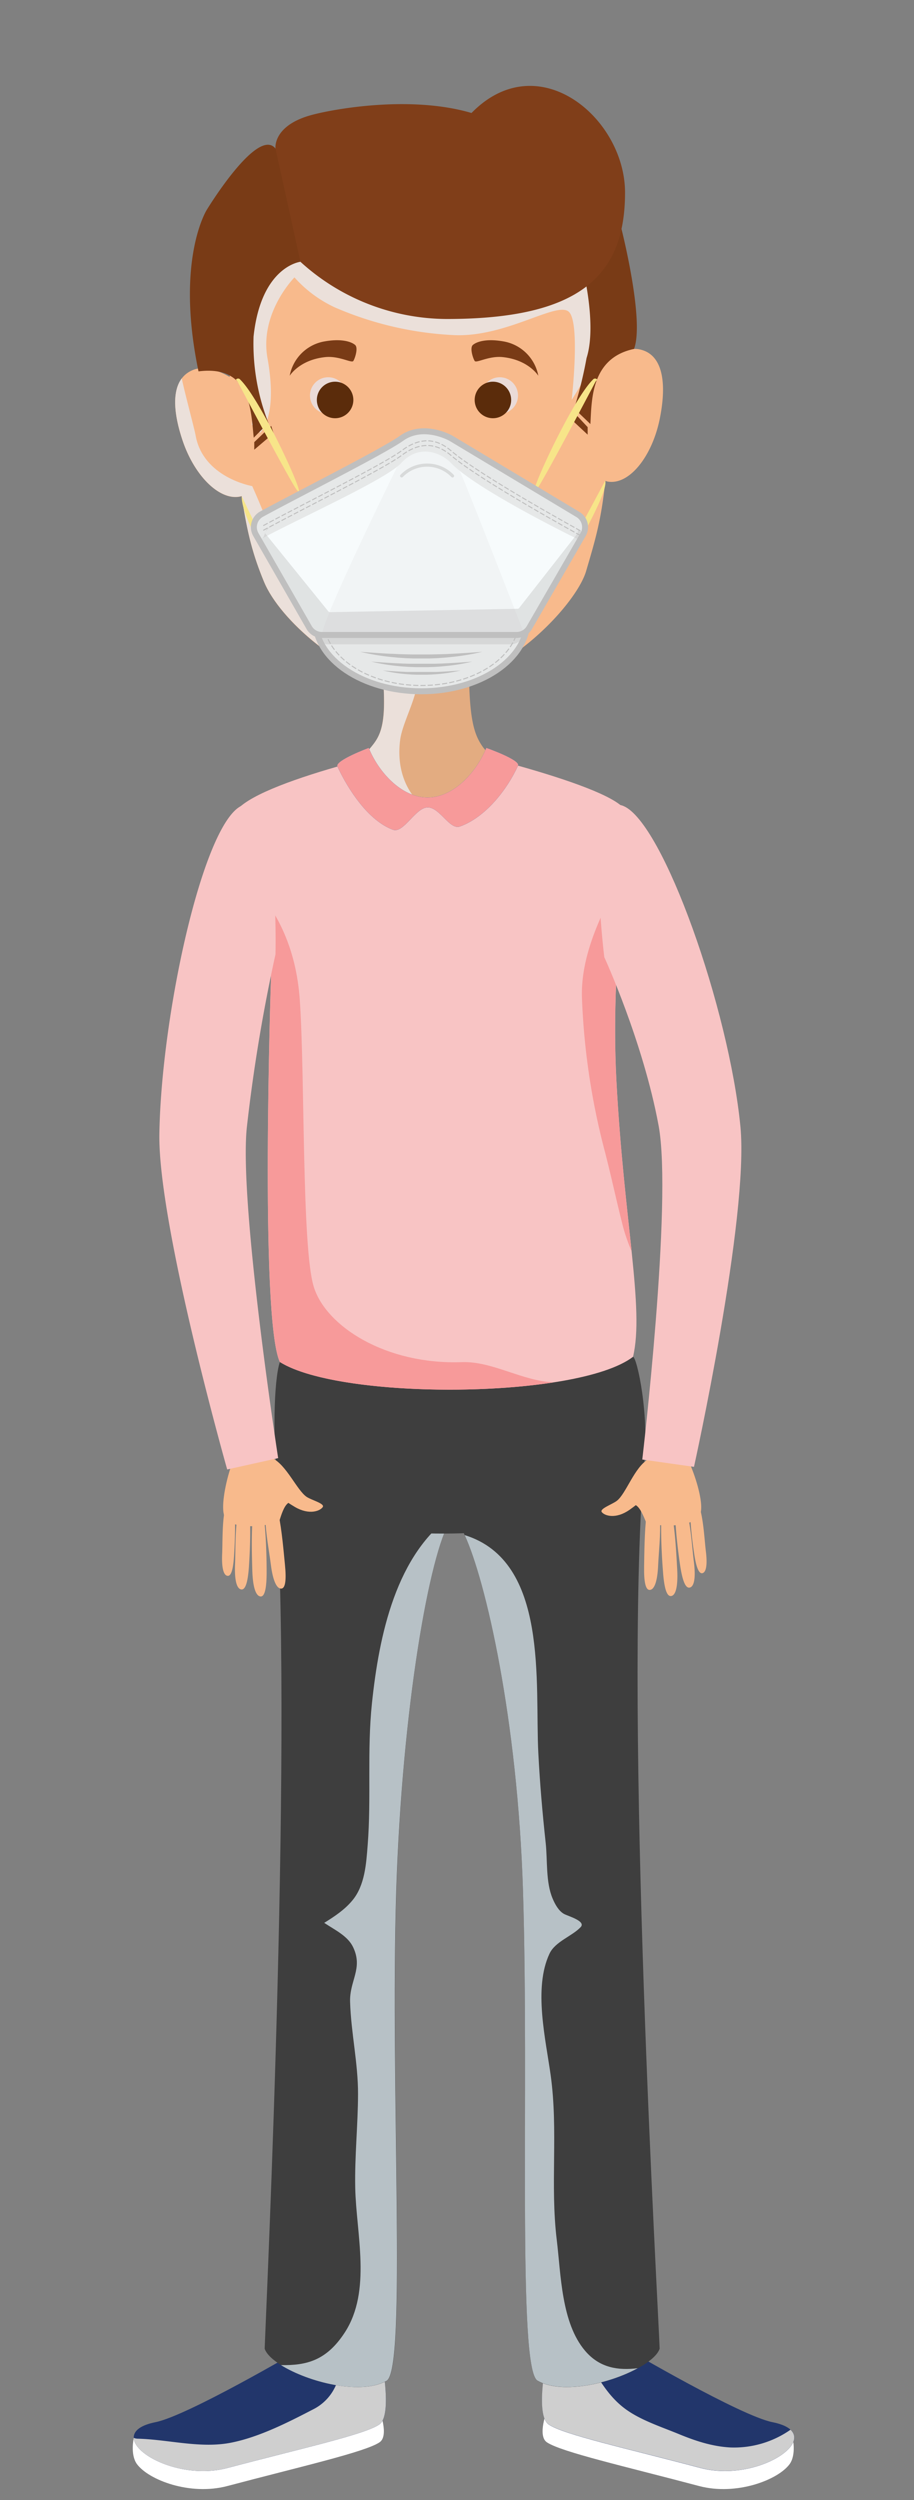 <svg xmlns="http://www.w3.org/2000/svg" xmlns:xlink="http://www.w3.org/1999/xlink" viewBox="0 0 300.52 821.26"><rect x="0" y="0" width="300.52" height="821.26" fill="#808080" stroke="none"/><defs><style>.cls-1,.cls-21,.cls-22,.cls-24,.cls-25{fill:none;}.cls-2{isolation:isolate;}.cls-3{fill:#fff;}.cls-4{fill:#22366b;}.cls-5{fill:#cfcfcf;}.cls-11,.cls-14,.cls-5,.cls-7{mix-blend-mode:multiply;}.cls-6{fill:#3e3e3e;}.cls-7{fill:#b7c1c6;}.cls-8{fill:#f8c4c4;}.cls-9{fill:#f79a9a;}.cls-10{fill:#e3ac81;}.cls-11{fill:#ebe0da;}.cls-12{fill:#f8ba8c;}.cls-13{fill:#793b16;}.cls-14{fill:#eadbd8;}.cls-15{fill:#5b2c0b;}.cls-16{fill:#803e19;}.cls-17{fill:#0874b7;}.cls-18{fill:#2b96f4;}.cls-19{fill:#f7e589;}.cls-20{fill:#e6e8e8;}.cls-21,.cls-22,.cls-24,.cls-25{stroke:#bfbfbf;stroke-miterlimit:10;}.cls-21{stroke-width:1.96px;}.cls-22{stroke-width:0.34px;stroke-dasharray:0 0.68 1.7 0 0 0;}.cls-23,.cls-26{fill:#bfbfbf;}.cls-23{opacity:0.4;}.cls-24,.cls-25{stroke-width:0.33px;}.cls-24{stroke-dasharray:1.63 0 0 0;}.cls-25{stroke-dasharray:0 0.64 1.63 0 0 0;}.cls-27{fill:#f7fbfc;}.cls-28{opacity:0.3;}.cls-29{clip-path:url(#clip-path);}.cls-30{opacity:0.5;}</style><clipPath id="clip-path"><path class="cls-1" d="M130.63,153.26s-24.68,50-24.77,55.33,66.38-.65,66.38-.65-20.52-52.84-21.18-53.37-7.58-19-7.58-19-8.42,2.81-8.93,4.6S129,148.21,130.63,153.26Z"/></clipPath></defs><g class="cls-2"><g id="OBJECT"><path class="cls-3" d="M74.76,816.67c24.38-6.46,45.14-11.14,50-14.34,3.3-2.16-.06-10.67-.06-10.67L98.42,778,44,800.84s-1.26,5.41,1,8.59C48.87,814.71,62.51,819.91,74.76,816.67Z"/><path class="cls-3" d="M229.85,816.67c-24.38-6.46-45.14-11.14-50-14.34-3.3-2.16.07-10.67.07-10.67L206.19,778l54.43,22.89s1.28,5.41-1,8.59C255.75,814.71,242.1,819.91,229.85,816.67Z"/><path class="cls-4" d="M230.35,810.76c-24.37-6.46-45.24-11-50-14.34s0-24.86,0-24.86l26.36.48S243.41,793.58,254,795.7C273.12,799.53,250,815.94,230.35,810.76Z"/><path class="cls-5" d="M259.91,798.18A32.37,32.37,0,0,1,240.09,804c-5.9-.33-11.4-2.13-16.83-4.37-5.62-2.32-12.27-4.46-17.26-8-7.22-5.1-10.39-12.88-15.17-19.92l-10.5-.2s-4.78,21.51,0,24.86,25.65,7.88,50,14.34C247,815.16,266.21,804,259.91,798.18Z"/><path class="cls-6" d="M151.24,501.37c6.69,10.52,18.82,59,20.73,119.64,2.06,65.48-1.91,157.25,4.78,161.07,11.27,6.44,37.76-3.34,40.14-10.52-.47-13.85-11.72-207.7-5.27-288.71C174.11,461.11,136,477.44,151.24,501.37Z"/><path class="cls-7" d="M192.37,772.24c-7.83-9.22-7.92-25-9.31-36.42-2.2-18.15.53-35.88-2-54.09-1.64-11.83-5.71-28.62-.39-39.93,1.86-4,7.39-5.72,10.24-8.72,1.9-2-4.26-3.65-5.51-4.37-1.75-1-2.94-3.21-3.69-5-2.32-5.43-1.66-12.55-2.29-18.31-1.07-9.82-1.92-19.66-2.42-29.53-1.17-22.77,3.57-63-24.21-71.58,6.86,14.8,17.4,60.47,19.17,116.69,2.06,65.48-1.91,157.25,4.78,161.07,8,4.57,23.67,1,32.94-4.08C203.3,778.75,197.18,777.91,192.37,772.24Z"/><path class="cls-4" d="M74.76,810.76c24.38-6.46,45.24-11,50-14.34s0-24.86,0-24.86L98.42,772S61.7,793.58,51.11,795.7C32,799.53,55.16,815.94,74.76,810.76Z"/><path class="cls-5" d="M124.78,771.56l-14,.26a15.91,15.91,0,0,1-7.93,19.72c-8.18,4.25-17.56,9-26.58,10.83-10.13,2.11-20.82-1-31-1.25a3.31,3.31,0,0,1-1.3-.28c.2,5.94,16.44,13.71,30.78,9.92,24.38-6.46,45.24-11,50-14.34S124.78,771.56,124.78,771.56Z"/><path class="cls-6" d="M148.05,499.54c-6.69,10.51-15.8,60.78-17.71,121.47-2.06,65.48,3.52,157.25-3.17,161.07-11.27,6.44-37.76-3.34-40.15-10.52.5-14.29,9.72-207.4,3.23-288.83C127.77,461,163.28,475.61,148.05,499.54Z"/><path class="cls-7" d="M148.05,499.54c.49-.78.93-1.54,1.32-2.3-19.23,13-24.76,40.2-27.08,62.34-1.63,15.55-.18,31-1.4,46.53-.47,6.07-.91,13.23-5,18.15-2.58,3.13-5.9,5.3-9.29,7.41,3.52,2.34,7.76,4.3,9.51,8,3.34,7-1.24,11-1,18,.31,10.14,2.64,20.09,2.61,30.27s-1.13,20.53-.92,30.79c.31,15.07,5.45,33.79-3.42,47.48-6,9.23-12.54,10.88-21,10.74,8.9,5.57,26.19,10,34.74,5.13,6.69-3.82,1.11-95.59,3.17-161.07C132.25,560.32,141.36,510.05,148.05,499.54Z"/><path class="cls-6" d="M91.46,487.79c-1.88-13.87-1.47-34.4.56-40.38S205,429.17,208.14,445.72c1.24.06,5.67,19.45,3.48,37.13C208.4,508.94,94.57,510.72,91.46,487.79Z"/><path class="cls-8" d="M208.14,445.72C189.87,459.61,112,460,92,447.41c-6.68-14.59-2.89-126.52-2.89-126.52S73.38,271.14,77.94,266c9.28-10.5,63.53-21.76,63.53-21.76S199.19,257,205.5,266c3.07,4.39-5.13,45-2.83,88.87C205.11,401.27,211.92,429.75,208.14,445.72Z"/><path class="cls-9" d="M191.34,327.68a231.33,231.33,0,0,0,7.64,51c2.09,8.12,3.82,16.33,5.91,24.44a60.72,60.72,0,0,0,2.77,7.91c-1.53-14.81-3.79-33.31-5-56.17-1.38-26.4,1-51.61,2.51-68.46C198,299.31,190.91,313.45,191.34,327.68Z"/><path class="cls-9" d="M151.88,447.47c-25,.9-44.8-11.75-48.75-24.87s-2.84-69.46-4.56-94.13c-1.19-17-7.54-30.54-18.72-41.23,3.54,15.51,9.28,33.65,9.28,33.65S85.34,432.82,92,447.41c14.48,9.16,59.48,11.44,90.06,6.7C171.63,453.67,161.91,447.11,151.88,447.47Z"/><path class="cls-10" d="M166.45,250.41s-7.19,12.72-24.3,12.72a34,34,0,0,1-26.25-12.61s3.23-1.17,7.07-6.31,4.33-12.36,1.38-37.81c-3.65-31.56,28.72-34.23,30.06-6.45-.81,32.2.27,39.67,4.29,45.35C161.46,249.2,166.45,250.41,166.45,250.41Z"/><path class="cls-11" d="M131.57,243.07c1.12-8.51,11-21.63,2.47-29.14a21.86,21.86,0,0,0-9.37-4.66c2.59,23.11,2.1,29.86-1.7,34.94s-7.07,6.31-7.07,6.31A39.77,39.77,0,0,0,136.25,262C132.41,257.22,130.58,250.66,131.57,243.07Z"/><path class="cls-12" d="M209.93,114.71c-2.39-.42-5.66.56-8.78,2.52.21-8.64.35-17.75.49-27.38.49-34.42-35.73-51.47-65.7-47.94C98.51,46.31,73.25,61.56,74.06,92c.21,8,.65,19.35,1.48,31.85-4.05-2.44-8.53-3.47-11.41-2.55-7.42,2.39-8.14,11.46-4.07,23.5S72.74,164.94,79.49,163c1.81,12.55,3.86,19.76,7.32,28.14,5.81,14.06,31,34.87,51.78,34.87,25.34,0,50.75-26.93,54.12-38.39,2.88-9.81,5-16.63,6.31-29.67a4.41,4.41,0,0,0,.7.23c7,1.34,14.68-8,17.23-20.71C219.46,124.93,217.59,116,209.93,114.71Z"/><path class="cls-11" d="M104.11,204.85c-4.75-5.83-10.86-15.29-12.65-22.57-2.06-8.38-8.53-22.59-8.53-22.59s-16.33-2.78-18.66-16.9c-.26-1.59-4.34-16.93-4.49-18.52-3.13,4.12-2.77,11.47.28,20.49,4.09,12.05,12.68,20.18,19.43,18.19,1.81,12.55,3.86,19.76,7.32,28.14,5.17,12.51,25.71,30.35,44.78,34.14C121.06,220.11,111.49,213.91,104.11,204.85Z"/><path class="cls-11" d="M201.5,99c-3.73-10.17-2.38-20-11.22-22.37-5.73-1.53-31.77,21-37.47,19.43-12.69-3.62-23.34-8.25-33.41-16.8-3.08-2.62-8.78-7.33-12.74-3.44-2.54,2.5-8.6-2.78-10,.45-3.34,7.58-8-2.14-13.28,4.39-1.63,2-4,13.07-5.9,14.79-2.92,2.65,4.72,23.88,5.06,27.4a138.43,138.43,0,0,1,.26,16.79c.26-.32,2.58,2.77,2.85,2.44,4.72-5.83,3.59-17.27,2.3-24.43-2.68-14.89,8.87-26.52,8.87-26.52A40.69,40.69,0,0,0,110.14,101a111.61,111.61,0,0,0,39,9.08c17.48.86,34.48-11.6,38.06-7.48s.77,28.76.77,28.76S204.16,106.23,201.5,99Z"/><path class="cls-13" d="M98.78,86s0-25.24-8.2-37.2C84.69,41.45,68,68.91,68,68.91S57.59,85.3,65.27,122c17-2.15,17.19,12.3,18.16,21.79,1.71-1.77,4.84-4.83,4.84-4.83a71.19,71.19,0,0,1-4.9-28.39C85.83,87.44,98.78,86,98.78,86Z"/><path class="cls-13" d="M191.32,86.91s5.14,19.44,1.54,30.7a139.3,139.3,0,0,1-4.07,16.59l5.33,5.11c.45-7.73.08-21.7,14.35-24.68,3.57-9.57-4.35-40.33-4.35-40.33Z"/><path class="cls-13" d="M116.18,118.57c-.55.85-4.66-1.76-9.31-1.25-8.44.91-11.62,6.12-11.62,6.12a14.08,14.08,0,0,1,11.6-11.31c5.75-1,8.87.25,9.93,1.21S116.72,117.72,116.18,118.57Z"/><path class="cls-11" d="M118.22,181.05c2.2,27.6,37.36,27.11,37.36,0Z"/><path class="cls-14" d="M136.9,160.52c-4.73,0-8.69-2.05-9.71-4.79a4,4,0,0,0-.27,1.4c0,3.42,4.47,6.19,10,6.19s10-2.77,10-6.19a4,4,0,0,0-.27-1.4C145.59,158.47,141.63,160.52,136.9,160.52Z"/><path class="cls-14" d="M113.92,129.93a6,6,0,1,1-6-6A6,6,0,0,1,113.92,129.93Z"/><path class="cls-15" d="M116.18,131.39a6,6,0,1,1-6-6A6,6,0,0,1,116.18,131.39Z"/><path class="cls-13" d="M156.07,118.57c.54.85,4.65-1.76,9.3-1.25,8.44.91,11.63,6.12,11.63,6.12a14.09,14.09,0,0,0-11.61-11.31c-5.75-1-8.87.25-9.93,1.21S155.52,117.72,156.07,118.57Z"/><path class="cls-14" d="M158.32,129.93a6,6,0,1,0,6-6A6,6,0,0,0,158.32,129.93Z"/><path class="cls-15" d="M156.07,131.39a6,6,0,1,0,6-6A6,6,0,0,0,156.07,131.39Z"/><path class="cls-16" d="M205.51,63.31c0,27.48-15.17,41.48-58.63,41.48A71.83,71.83,0,0,1,98.78,86l-8.2-37.2s-1-7.3,11.28-10.86c6.7-1.94,32.68-6.86,53.17-.82C177,14.68,205.56,38.86,205.51,63.31Z"/><path class="cls-17" d="M159.9,245.68c-3.08,7.66-10.57,16.3-19.33,16.3s-16.25-8.64-19.33-16.3c0,0-11.22,4.17-10.31,6.11,3.62,7.74,10.19,17.79,18.24,20.79,3.55,1.33,7.45-7.33,11.46-7.33s7.18,7.48,10.61,6.26c8.36-3,15.45-12,19.1-20C171.19,249.64,159.9,245.68,159.9,245.68Z"/><polygon class="cls-13" points="193.22 142.79 187.45 137.42 188.24 135 193.22 140.31 193.22 142.79"/><polygon class="cls-13" points="83.6 147.73 89.96 142.33 89.17 139.91 83.6 145.24 83.6 147.73"/><path class="cls-3" d="M118.24,180.93c2.2,22.34,37.32,21.94,37.32,0Z"/><path class="cls-18" d="M112.49,250l-.12-.12S119.82,247.81,112.49,250Z"/><path class="cls-12" d="M230.36,497c1.58-5.69-6.36-26.4-11.17-26.28-4,.1-10.43,16.14-10.18,23.7,1.55.88,2.69,3.93,3.33,5.42S228.78,502.71,230.36,497Z"/><path class="cls-12" d="M218,516.43c-.33-4.14-.71-10.64-.59-16.32a12.6,12.6,0,0,0,3.85-.81c.83,5.27,1.16,12,1.39,16,.33,5.85-.48,8.84-2,9C219.25,524.51,218.39,521.78,218,516.43Z"/><path class="cls-12" d="M223.62,514.2c-.57-3.85-1.35-9.93-1.57-15.25a16,16,0,0,0,4.09-1.11c1.13,4.91,1.5,11.42,2,15.19.68,5.46.07,8.28-1.44,8.51C225.37,521.74,224.37,519.21,223.62,514.2Z"/><path class="cls-12" d="M228.26,510.49a130.07,130.07,0,0,1-1.35-13,13.06,13.06,0,0,0,3.49-.94c1,4.19,1.28,9.74,1.68,13,.58,4.67.06,7.07-1.22,7.27C229.75,516.93,228.89,514.76,228.26,510.49Z"/><path class="cls-12" d="M211.78,514.57c.07-3.9.11-11.45.77-16.73,1.29.11,3.18,1.27,4.42,1,.31,5-.41,11.5-.57,15.29-.23,5.51-1.3,8.19-2.83,8.17C212.26,522.29,211.69,519.62,211.78,514.57Z"/><path class="cls-12" d="M202.85,493c3.06-2.43,5.73-11,10.33-13.66.7,1.1,4.22,6.47,5.18,7.29-3.81,3.29-8.28,7.2-11.4,9.37-4.52,3.15-8.2,1.94-9.11.71C197.07,495.61,201.31,494.19,202.85,493Z"/><path class="cls-8" d="M228.18,481.87l-17-2.41s10-84.66,5.37-109.68c-5.13-27.72-17.86-55.35-17.86-55.35s-6.89-55.09,6.26-49.67,34.75,66.78,38.5,105.33C246.33,399.84,228.18,481.87,228.18,481.87Z"/><path class="cls-12" d="M73.75,498c-2-5.54,4.21-26.83,9-27.1,4-.22,11.7,15.25,12.06,22.81-1.48,1-2.37,4.13-2.88,5.67S75.79,503.55,73.75,498Z"/><path class="cls-12" d="M87.67,516.35c0-4.15-.15-10.66-.73-16.31a12.92,12.92,0,0,1-3.91-.5c-.4,5.32-.18,12-.08,16.06.14,5.86,1.19,8.77,2.76,8.85C87.05,524.51,87.68,521.71,87.67,516.35Z"/><path class="cls-12" d="M81.85,514.59c.26-3.9.55-10,.34-15.34a15.76,15.76,0,0,1-4.16-.77c-.74,5-.58,11.5-.74,15.3-.24,5.5.6,8.26,2.12,8.37C80.72,522.24,81.52,519.63,81.85,514.59Z"/><path class="cls-12" d="M76.94,511.26c.22-3.32.46-8.55.29-13.09a13.4,13.4,0,0,1-3.56-.65c-.62,4.25-.48,9.81-.63,13-.2,4.7.52,7.06,1.81,7.15C76,517.79,76.66,515.57,76.94,511.26Z"/><path class="cls-12" d="M93.69,514c-.39-3.88-1-11.4-2.12-16.61-1.28.22-3.07,1.53-4.32,1.36.1,5,1.34,11.43,1.8,15.2.68,5.47,2,8.06,3.48,7.91C93.84,521.73,94.19,519,93.69,514Z"/><path class="cls-12" d="M100.84,491.74c-3.24-2.18-6.6-10.49-11.4-12.79-.6,1.16-3.68,6.79-4.57,7.68,4.07,3,8.84,6.52,12.12,8.43,4.76,2.77,8.33,1.26,9.14,0C106.83,493.91,102.48,492.83,100.84,491.74Z"/><path class="cls-8" d="M74.7,482.73,91.46,479s-12.9-83.26-10.31-108.57a549.68,549.68,0,0,1,9.43-56.93s1.35-55.19-11.33-48.72S53,333.8,52.4,372.52C51.92,402.4,74.7,482.73,74.7,482.73Z"/><path class="cls-9" d="M159.9,245.68c-3.08,7.66-10.57,16.3-19.33,16.3s-16.25-8.64-19.33-16.3c0,0-11.22,4.17-10.31,6.11,3.62,7.74,10.19,17.79,18.24,20.79,3.55,1.33,7.45-7.33,11.46-7.33s7.18,7.48,10.61,6.26c8.36-3,15.45-12,19.1-20C171.19,249.64,159.9,245.68,159.9,245.68Z"/><path class="cls-19" d="M97.35,160.61c5.08,7-11.13-28.86-18.35-35.89a.88.88,0,0,0-1.43,0l.54.63S95,157.33,97.35,160.61Z"/><path class="cls-19" d="M176.59,160.61c-5.08,7,11.13-28.86,18.35-35.89a.88.88,0,0,1,1.43,0l-.54.63S179,157.33,176.59,160.61Z"/><path class="cls-19" d="M199,157.9s-22,41-23.91,44.49-.47,2.13-.47,2.13S200.67,163.52,199,157.9Z"/><path class="cls-19" d="M79.49,163s14.07,30.12,16.6,31.22-1,.7-1,.7S79.12,171.39,79.49,163Z"/><path class="cls-20" d="M191.66,175.64l-1.09,1.88L174,206.16a4.88,4.88,0,0,1-4.21,2.43h-64a4.84,4.84,0,0,1-4.22-2.45L85.22,177.5l-1.09-1.9A4.84,4.84,0,0,1,86,168.93c11-6.07,40-20.62,46-24.91,7.27-5.23,16.33,0,16.33,0L190,169A4.86,4.86,0,0,1,191.66,175.64Z"/><ellipse class="cls-20" cx="138.53" cy="203.61" rx="34.9" ry="23.48"/><ellipse class="cls-21" cx="138.53" cy="203.61" rx="34.9" ry="23.48"/><ellipse class="cls-22" cx="138.53" cy="203.61" rx="32.08" ry="21.58"/><path class="cls-23" d="M168,211.66H107.61a2.59,2.59,0,0,1-2.58-2.58h0a2.58,2.58,0,0,1,2.58-2.57H168a2.58,2.58,0,0,1,2.58,2.57h1.19C171.8,210.5,169.45,211.66,168,211.66Z"/><path class="cls-24" d="M86.56,172.68,88,171.9"/><path class="cls-25" d="M88,171.9c12.18-6.55,38.44-19.63,44-23.81,7.52-5.69,13-2.84,16.33,0,9.5,8.2,42.51,26.28,43.07,26.59"/><path class="cls-24" d="M86.56,174.22l1.43-.78"/><path class="cls-25" d="M88,173.44c12.18-6.55,38.44-19.63,44-23.81,7.52-5.69,13-2.84,16.33,0,9.5,8.2,42.51,26.28,43.07,26.59"/><path class="cls-26" d="M118.44,214.12c3.35.24,6.7.49,10.05.65.84,0,1.67.06,2.51.11l2.51.07L136,215h5l2.51-.05,2.51-.07c.83,0,1.67-.08,2.51-.11,3.35-.16,6.69-.4,10.05-.65a76.36,76.36,0,0,1-10,1.69l-2.52.24-2.52.17-2.52.09-2.52,0-2.52,0-2.53-.09-2.52-.17-2.51-.24A79.85,79.85,0,0,1,118.44,214.12Z"/><path class="cls-26" d="M122.06,217.35c2.78.2,5.54.41,8.31.54l2.07.09,2.08.06,2.07,0h4.15l2.07,0,2.07-.06c.69,0,1.39-.07,2.08-.09,2.76-.13,5.53-.34,8.3-.54a63.48,63.48,0,0,1-8.27,1.4l-2.08.2-2.08.14-2.08.07-2.09,0-2.08,0-2.09-.08-2.08-.14c-.69-.05-1.38-.12-2.08-.19A65.22,65.22,0,0,1,122.06,217.35Z"/><path class="cls-26" d="M125.91,220.26c2.13.15,4.25.31,6.38.41l1.59.07,1.6,0,1.59,0h3.19l1.59,0,1.59,0,1.6-.07c2.12-.1,4.24-.26,6.38-.41a48,48,0,0,1-6.36,1.07c-.53.06-1.06.11-1.6.15l-1.6.11-1.6.06-1.6,0-1.6,0-1.6-.06-1.6-.11-1.6-.15A51,51,0,0,1,125.91,220.26Z"/><path class="cls-27" d="M190.57,177.52,174,206.16a4.88,4.88,0,0,1-4.21,2.43h-64a4.84,4.84,0,0,1-4.22-2.45L85.22,177.5A4,4,0,0,1,86,177c1.53-.84,3.42-1.83,5.56-2.91,13.3-6.73,36.13-17.33,40.4-22,5.94-6.49,13.3-3.2,16.33,0,6.06,6.38,25.18,16.63,35.27,21.8,3.86,2,6.4,3.21,6.4,3.21A4,4,0,0,1,190.57,177.52Z"/><g class="cls-28"><g class="cls-29"><path class="cls-23" d="M190.57,177.52,174,206.16a4.88,4.88,0,0,1-4.21,2.43h-64a4.84,4.84,0,0,1-4.22-2.45L85.22,177.5A4,4,0,0,1,86,177c11-6.07,41-19.49,46-24.9,5.94-6.49,13.3-3.19,16.33,0,8.37,8.81,41.67,25,41.67,25A4,4,0,0,1,190.57,177.52Z"/></g></g><g class="cls-30"><path class="cls-26" d="M132.05,156.85a.5.5,0,0,1-.36-.14.52.52,0,0,1,0-.73,12.08,12.08,0,0,1,8.74-3.7h0a12,12,0,0,1,8.73,3.7.51.51,0,0,1,0,.73.52.52,0,0,1-.73,0,11.11,11.11,0,0,0-16,0A.53.53,0,0,1,132.05,156.85Z"/></g><path class="cls-23" d="M190,177.08a.78.78,0,0,1,.25,1l-16.19,28a4.88,4.88,0,0,1-4.21,2.43h-64a4.84,4.84,0,0,1-4.22-2.45l-16.07-28a.78.78,0,0,1,.27-1.06L86,177c1.37-.76.78-2.93,2.66-3.88.36-.19-1.75,1.71-1.54,2l20.74,25.61a.77.77,0,0,0,.68.37l61.6-1.11a.76.76,0,0,0,.68-.43l19-24.25c.19-.39.1-1.38.49-1.18,3.45,1.76-.37,2.93-.37,2.93Z"/><path class="cls-21" d="M84.12,175.6l17.52,30.54a4.84,4.84,0,0,0,4.22,2.45h64a4.85,4.85,0,0,0,4.2-2.43l17.64-30.52A4.86,4.86,0,0,0,190,169l-41.67-25s-9.06-5.23-16.33,0c-6,4.29-34.95,18.84-46,24.9A4.87,4.87,0,0,0,84.12,175.6Z"/></g></g></svg>